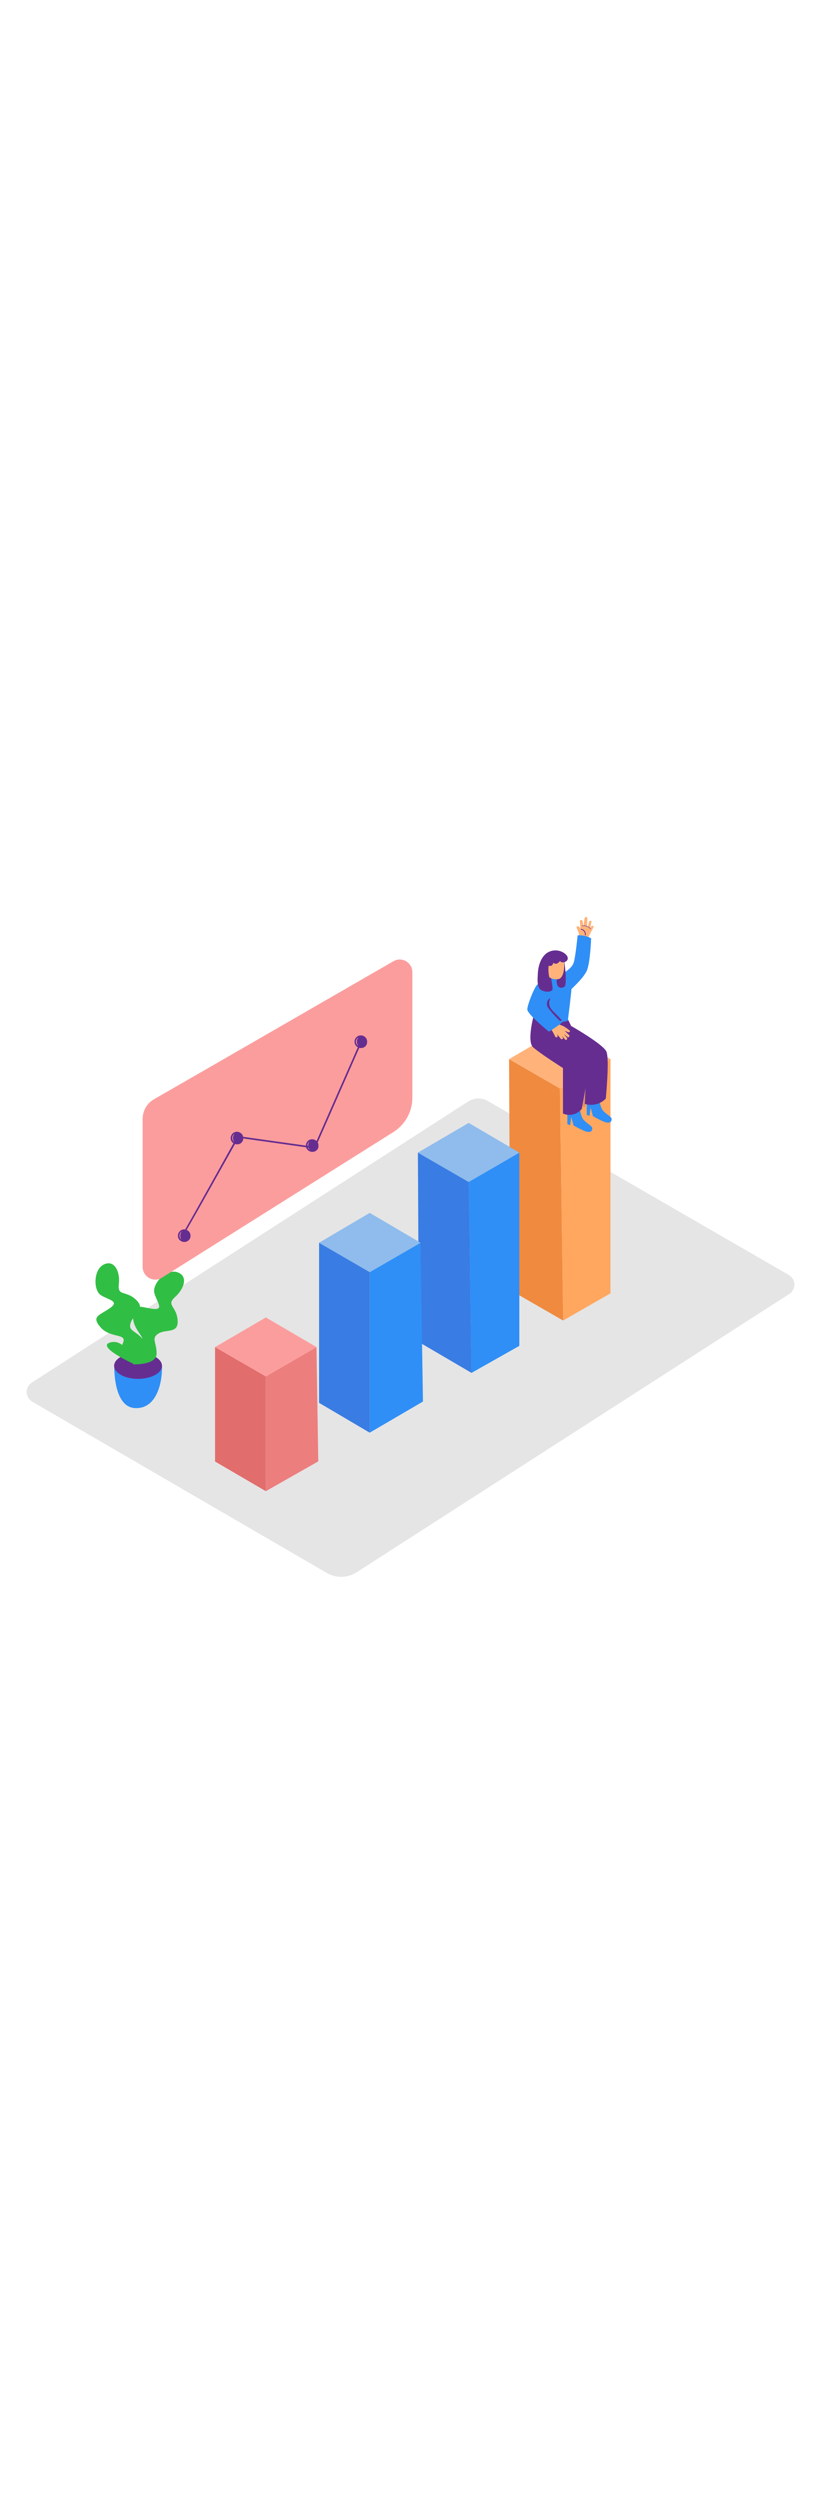 <svg version="1.1" id="Layer_1" xmlns="http://www.w3.org/2000/svg" xmlns:xlink="http://www.w3.org/1999/xlink" x="0px" y="0px" viewBox="0 0 500 500" style="width: 163px;" xml:space="preserve" data-imageid="chart-7-9" imageName="Chart 7" class="illustrations_image">
<style type="text/css">
	.st0_chart-7-9{fill:#E5E5E5;}
	.st1_chart-7-9{fill:#FFA75F;}
	.st2_chart-7-9{fill:#EF8A3F;}
	.st3_chart-7-9{fill:#FFB37B;}
	.st4_chart-7-9{fill:#68E1FD;}
	.st5_chart-7-9{opacity:0.19;fill:#662D91;enable-background:new    ;}
	.st6_chart-7-9{opacity:0.53;fill:#E5E5E5;enable-background:new    ;}
	.st7_chart-7-9{fill:#ED7E7E;}
	.st8_chart-7-9{fill:#E26D6D;}
	.st9_chart-7-9{fill:#FC9D9D;}
	.st10_chart-7-9{fill:#662D91;}
	.st11_chart-7-9{fill:#31BE44;}
</style>
<path id="Base_chart-7-9" class="st0_chart-7-9" d="M287.6,158.9L19.5,331.4c-3.2,2.1-4.1,6.3-2,9.5c0.6,0.9,1.4,1.6,2.3,2.2l181,105.1&#10;&#9;c5.7,3.3,12.7,3.1,18.2-0.4L484.8,277c3.2-2,4.1-6.3,2.1-9.4c0,0,0,0,0,0c-0.6-0.9-1.4-1.7-2.3-2.2L299.6,158.6&#10;&#9;C295.9,156.4,291.3,156.6,287.6,158.9z"/>
<g id="Bar_Chart_chart-7-9">
	<polygon class="st1_chart-7-9" points="343.9,150.9 375,132.9 375,276.6 345.9,293.3 &#9;"/>
	<polygon class="st2_chart-7-9" points="343.9,150.9 312.7,132.9 313.4,274.6 345.9,293.3 &#9;"/>
	<polygon class="st3_chart-7-9" points="312.7,132.9 343.9,114.7 375,132.9 343.9,150.9 &#9;"/>
	<polygon class="st4_chart-7-9 targetColor" points="287.9,208.3 319,190.3 319,308.8 289.6,325.4 &#9;" style="fill: rgb(47, 143, 246);"/>
	<polygon class="st4_chart-7-9 targetColor" points="287.9,208.3 256.7,190.3 257.3,306.5 289.6,325.4 &#9;" style="fill: rgb(47, 143, 246);"/>
	<polygon class="st4_chart-7-9 targetColor" points="256.7,190.3 287.9,172.1 319,190.3 287.9,208.3 &#9;" style="fill: rgb(47, 143, 246);"/>
	<polygon class="st4_chart-7-9 targetColor" points="287.9,208.3 319,190.3 319,308.8 289.6,325.4 &#9;" style="fill: rgb(47, 143, 246);"/>
	<polygon class="st5_chart-7-9" points="287.9,208.3 256.7,190.3 257.3,306.5 289.6,325.4 &#9;"/>
	<polygon class="st6_chart-7-9" points="256.7,190.3 287.9,172.1 319,190.3 287.9,208.3 &#9;"/>
	<polygon class="st4_chart-7-9 targetColor" points="227.1,263.6 258.3,245.6 259.8,343 227.1,362.1 &#9;" style="fill: rgb(47, 143, 246);"/>
	<polygon class="st4_chart-7-9 targetColor" points="227.1,263.6 196,245.6 196,343.8 227.1,362.1 &#9;" style="fill: rgb(47, 143, 246);"/>
	<polygon class="st5_chart-7-9" points="227.1,263.6 196,245.6 196,343.8 227.1,362.1 &#9;"/>
	<polygon class="st4_chart-7-9 targetColor" points="196,245.6 227.1,227.3 258.3,245.6 227.1,263.6 &#9;" style="fill: rgb(47, 143, 246);"/>
	<polygon class="st6_chart-7-9" points="196,245.6 227.1,227.3 258.3,245.6 227.1,263.6 &#9;"/>
	<polygon class="st7_chart-7-9" points="163.3,327.6 194.4,309.6 195.5,379.7 163.3,398 &#9;"/>
	<polygon class="st8_chart-7-9" points="163.3,327.6 132.1,309.6 132.1,379.8 163.3,398 &#9;"/>
	<polygon class="st9_chart-7-9" points="132.1,309.6 163.3,291.4 194.4,309.6 163.3,327.6 &#9;"/>
</g>
<g id="Plant_chart-7-9">
	<path class="st4_chart-7-9 targetColor" d="M70.2,321.1c0,0-0.8,25,12.5,25.9s17.1-15.2,16.8-25.9" style="fill: rgb(47, 143, 246);"/>
	<ellipse class="st10_chart-7-9" cx="84.8" cy="321.1" rx="14.7" ry="8"/>
	<path class="st11_chart-7-9" d="M81.2,319c0,0,11-9,6.4-14.4s-9-4.7-7.3-10s9.6-8,3.3-14S72.1,278.7,73,271s-2.7-15.2-9.2-12.1&#10;&#9;&#9;c-6.5,3.1-6.5,15.8-1.9,18.8s11.9,3.6,5.6,8s-11.7,5-5.7,11.8s16.3,3.5,13.8,9.4S74.6,315.1,81.2,319z"/>
	<path class="st11_chart-7-9" d="M81.9,320.2c0,0,14.2,0.5,14.3-6.5s-3.6-9.4,1.1-12.4s12.5,0.4,11.8-8.3s-7.3-9-1.5-14.2s8.1-13.1,1.1-15.2&#10;&#9;&#9;s-15.3,7.4-13.9,12.8s6.5,10.7-1.1,9.7s-12.2-4-12,5.1s9.9,13.5,4.1,16.2S79.5,313,81.9,320.2z"/>
	<path class="st11_chart-7-9" d="M82.7,320.2c0,0-5.2-16-14.8-13.5S82.7,320.2,82.7,320.2z"/>
</g>
<g id="Line_Chart_chart-7-9">
	<path class="st9_chart-7-9" d="M87.6,169.8v90.6c0,4.3,3.5,7.8,7.8,7.8c1.5,0,2.9-0.4,4.1-1.2l142.1-89.3c7.3-4.6,11.7-12.6,11.7-21.1v-77&#10;&#9;&#9;c0-4.3-3.5-7.8-7.8-7.8c-1.4,0-2.7,0.4-3.9,1.1c-31.3,18-116.2,67-146.6,84.4C90.4,159.7,87.6,164.5,87.6,169.8z"/>
	<path class="st10_chart-7-9" d="M112.2,241.6l-0.5-0.8l0.3,0.4l-0.3-0.4c1.1-1.3,24.9-44,34-60.4l0.2-0.3l47,6.6l28.8-65.4l0.9,0.4&#10;&#9;&#9;l-29.1,66.1l-47-6.6C136.2,199.4,113.1,241.1,112.2,241.6z"/>
	<ellipse class="st10_chart-7-9" cx="222.1" cy="122.2" rx="2.9" ry="3.4"/>
	<path class="st10_chart-7-9" d="M222.1,126.1c-2.1,0.3-4.1-1.3-4.3-3.4c-0.3-2.1,1.3-4.1,3.4-4.3c2.1-0.3,4.1,1.3,4.3,3.4c0,0.2,0,0.3,0,0.5&#10;&#9;&#9;C225.6,124.2,224.1,126,222.1,126.1z M222.1,119.3c-1.6-0.3-3.1,0.8-3.4,2.4s0.8,3.1,2.4,3.4s3.1-0.8,3.4-2.4c0-0.2,0-0.3,0-0.5&#10;&#9;&#9;C224.6,120.7,223.5,119.5,222.1,119.3z"/>
	<ellipse class="st10_chart-7-9" cx="192.2" cy="185.9" rx="2.9" ry="3.4"/>
	<path class="st10_chart-7-9" d="M192.2,189.8c-2.1,0.2-4.1-1.3-4.3-3.4c-0.2-2.1,1.3-4.1,3.4-4.3c2.1-0.2,4.1,1.3,4.3,3.4c0,0.2,0,0.3,0,0.5&#10;&#9;&#9;C195.8,188,194.2,189.7,192.2,189.8z M192.2,183.1c-1.6-0.3-3.1,0.8-3.3,2.4c-0.3,1.6,0.8,3.1,2.4,3.3c1.6,0.3,3.1-0.8,3.3-2.4&#10;&#9;&#9;c0-0.2,0-0.3,0-0.5C194.8,184.5,193.7,183.2,192.2,183.1z"/>
	<ellipse class="st10_chart-7-9" cx="146" cy="181.3" rx="2.9" ry="3.4"/>
	<path class="st10_chart-7-9" d="M146,185.2c-2.1,0.2-4.1-1.3-4.3-3.4c-0.2-2.1,1.3-4.1,3.4-4.3c2.1-0.2,4.1,1.3,4.3,3.4c0,0.2,0,0.3,0,0.5&#10;&#9;&#9;C149.6,183.3,148,185.1,146,185.2z M146,178.4c-1.6-0.3-3.1,0.8-3.3,2.4c-0.3,1.6,0.8,3.1,2.4,3.3c1.6,0.3,3.1-0.8,3.3-2.4&#10;&#9;&#9;c0-0.2,0-0.3,0-0.5C148.6,179.8,147.5,178.6,146,178.4L146,178.4z"/>
	<ellipse class="st10_chart-7-9" cx="113.6" cy="241.2" rx="2.9" ry="3.4"/>
	<path class="st10_chart-7-9" d="M113.6,245.1c-2.1,0.2-4.1-1.3-4.3-3.4s1.3-4.1,3.4-4.3c2.1-0.2,4.1,1.3,4.3,3.4c0,0.2,0,0.3,0,0.5&#10;&#9;&#9;C117.2,243.2,115.6,244.9,113.6,245.1z M113.6,238.3c-1.6-0.3-3.1,0.8-3.3,2.4c-0.3,1.6,0.8,3.1,2.4,3.3c1.6,0.3,3.1-0.8,3.3-2.4&#10;&#9;&#9;c0-0.2,0-0.3,0-0.5C116.2,239.7,115.1,238.4,113.6,238.3z"/>
</g>
<g id="Character_chart-7-9">
	<path class="st10_chart-7-9" d="M350.8,112.6c0,0-2.1-4.8-2.6-4.8s-14.6,0.5-14.6,0.5l6.6,9.8"/>
	<path class="st11_chart-7-9" d="M371.7,147.2c-0.8-0.6-1.5,0.8-0.8,1.3s-3,2.6-3.4,2.8l-4.3,2.4c-0.9,0.5-0.1,1.8,0.8,1.3l4.1-2.2&#10;&#9;&#9;c1.1-0.5,2.2-1.1,3.1-1.8C372.4,150,373.1,148.2,371.7,147.2z"/>
	<path class="st4_chart-7-9 targetColor" d="M367.6,154.6c0,0,0.7,7,2.5,9.5s5.8,4.2,5.6,5.6s-0.3,2.2-2.5,2.2s-9-4-9-4l-1.4-5.2l-0.7,5.1l-1.7-0.7v-13.2&#10;&#9;&#9;L367.6,154.6z" style="fill: rgb(47, 143, 246);"/>
	<path class="st4_chart-7-9 targetColor" d="M355.7,160.4c0,0,0.7,7,2.5,9.4s5.8,4.2,5.6,5.6s-0.3,2.2-2.5,2.2s-9-4-9-4l-1.4-5.2l-0.7,5.1l-1.7-0.7v-13.2&#10;&#9;&#9;L355.7,160.4z" style="fill: rgb(47, 143, 246);"/>
	<path class="st10_chart-7-9" d="M359.2,160.4c4.6,1.4,9.5,0.2,12.9-3.2c0.9-9.7,2-25.8,0.3-29.1c-2.5-4.7-21.7-15.6-21.7-15.6l-11.8,4.9&#10;&#9;&#9;l21.4,20.5L359.2,160.4z"/>
	<path class="st10_chart-7-9" d="M327.9,105.8c0,0-4.4,16.2-0.5,19.8c3.9,3.6,18.4,12.8,18.4,12.8v27.9c4.1,1.8,8.8,0.6,11.6-2.9l4.8-26.6&#10;&#9;&#9;l-18.4-22.2"/>
	<path class="st3_chart-7-9" d="M363.1,51.5l-0.4,0.8l-0.2-0.1c0.3-1.1,0.5-2.2,0.8-3.3s-1.3-1.2-1.5-0.2s-0.5,1.9-0.7,2.9l-0.5-0.2l0.2-4.1&#10;&#9;&#9;v-0.7c0.1-0.4-0.2-0.8-0.6-0.9c0,0,0,0,0,0c-0.4-0.1-0.8,0.2-1,0.6c-0.1,0.1-0.1,0.2-0.2,0.4c-0.2,1.5-0.4,3-0.5,4.6h-0.2&#10;&#9;&#9;c-0.1-1-0.2-2-0.4-2.9c0-0.1-0.1-0.3-0.2-0.4c-0.2-0.8-1.5-0.6-1.5,0.3l0.3,4.8c-0.3-0.8-0.7-1.5-1.5-1.7c-0.4-0.1-0.8,0.2-0.9,0.7&#10;&#9;&#9;c0,0.1,0,0.3,0.1,0.4c0.6,1.1,1,2.3,1.4,3.6l0.4,7.2c0,0.3,0.3,0.6,0.6,0.6c0.1,0.4,0.5,0.7,0.9,0.6c0.3-0.1,0.5-0.3,0.6-0.7&#10;&#9;&#9;c0.3,0.4,0.9,0.6,1.2,0.1v-0.1c0.3,0.6,1.4,0.6,1.5-0.2c0.1-1.5,0.2-3,0.2-4.4v-0.1c1.1-2.4,2.3-4.7,3.5-7&#10;&#9;&#9;C365,51.2,363.6,50.7,363.1,51.5z"/>
	<path class="st10_chart-7-9" d="M362.9,52.9c-1.4-1.5-3.3-2.2-5.3-1.9c-0.1,0-0.1,0.1-0.1,0.2c0,0,0,0,0,0c0,0,0.1,0.1,0.1,0.1&#10;&#9;&#9;c1.8-0.3,3.7,0.3,5,1.7C362.8,53.2,363.1,53,362.9,52.9z"/>
	<path class="st10_chart-7-9" d="M357,53c-0.3,0-0.3,0.4,0,0.5c1.5,0.3,2.5,1.8,2.3,3.3c0,0.1,0.2,0.2,0.3,0.2c0.1,0,0.2-0.1,0.2-0.2&#10;&#9;&#9;C360,55,358.8,53.3,357,53z"/>
	<path class="st4_chart-7-9 targetColor" d="M345,80.7c0,0,6.2-3,7.4-7s2.4-16.7,2.4-16.7c2.9-0.2,5.8,0.4,8.3,1.8c0,0-0.5,15.5-2.8,20.2s-9.5,11-9.3,11&#10;&#9;&#9;s-2.2,19.4-2.2,19.4s-12.2,3.4-19.1,0c0,0,2-18.7,3.5-21.4S345,80.7,345,80.7z" style="fill: rgb(47, 143, 246);"/>
	<path class="st3_chart-7-9" d="M349.9,115.4c-1.1-1-2.3-1.8-3.6-2.6l-3.5-1.5c-1-1-2-2-2.9-3c-0.7-0.7-1.7,0.3-1.1,1.1s1.5,1.6,2.3,2.4&#10;&#9;&#9;c-0.2,0.1-0.4,0.3-0.5,0.6c-0.4-0.1-0.8,0.1-0.9,0.5c0,0,0,0,0,0l0,0c-0.1-0.1-0.3-0.1-0.5-0.1c-0.6-0.6-1.7,0.1-1.2,0.9&#10;&#9;&#9;c1.1,1.8,2.2,3.6,3.1,5.5c0.5,0.9,1.8,0.1,1.3-0.8l-0.4-0.8c0.9,0.9,1.7,1.8,2.4,2.8c0.6,0.8,1.9,0,1.3-0.8&#10;&#9;&#9;c-0.2-0.3-0.5-0.6-0.7-0.9c0.4,0.3,0.8,0.7,1.1,1s0.7,0.8,1,1.2c0.5,0.7,1.7-0.2,1.2-0.9l-0.1-0.2l0,0c-0.5-0.6-1.5-1.8-2-2.4&#10;&#9;&#9;c0.6,0.5,1.8,1.5,2.5,2s1.5-0.7,0.8-1.3c-0.5-0.3-2.2-2.2-2.7-2.6s0.4,0.5,0,0c0.7,0.3,1.5,0.6,2.2,0.9S350.5,115.9,349.9,115.4z"/>
	<path class="st4_chart-7-9 targetColor" d="M340.7,82.1c0,0-9.3,3-11.2,5.7s-5.5,11.7-5.6,14.6s13.3,13.7,13.3,13.7s7.5-4.8,8.1-5.9s-8.8-9.9-8.8-9.9" style="fill: rgb(47, 143, 246);"/>
	<path class="st10_chart-7-9" d="M335.8,68c0,0-5.4,3-5.5,14c0,0-0.7,6.1,1.5,8.1s7.3,1.9,7.6,0S337,75.6,337,75.6"/>
	<path class="st10_chart-7-9" d="M346.4,70.9c0,0,2.4,16.4,0.2,17.7s-5.7,0.9-4.4-6.6"/>
	<path class="st3_chart-7-9" d="M346.4,70.9c0,0,1.5,12.6-3.9,13c-6.1,0.4-7.8-4-7.3-6.7S338.1,67,346.4,70.9z"/>
	<path class="st10_chart-7-9" d="M337,75.6c0,0,2.2,1,2.9-1.8c0.7,0.7,1.8,0.8,2.6,0.3c0.6-0.4,1.1-0.9,1.5-1.4c0,0,0.6,1.4,3,0.6&#10;&#9;&#9;s2.8-4-1.8-6.2s-11.2-0.3-12.4,5.6s0,9.4,4.8,10.7C336.9,80.8,336.7,78.2,337,75.6z"/>
	<path class="st10_chart-7-9" d="M342.8,106.6c-1.3-1.4-2.9-2.7-4.1-4.3c-1.6-1.9-1.8-4.6-0.6-6.8c-0.8,0.3-1.4,0.9-1.8,1.7&#10;&#9;&#9;c-0.7,1.7-0.4,3.6,0.9,4.9c2,2.6,4.2,5,6.5,7.2c0.3,0.3,0.8,0.3,1.1-0.1c0,0,0,0,0,0c0.1-0.1,0.1-0.2,0.2-0.3&#10;&#9;&#9;C344.2,108.2,343.5,107.3,342.8,106.6z"/>
	<path class="st5_chart-7-9" d="M360.7,129.8c-3.3-3.2-6.8-6.2-10.2-9.3c-0.7-0.7-1.8,0.4-1.1,1.1l8.2,7.5c1,0.8,1.9,1.7,2.8,2.6&#10;&#9;&#9;c2.2,2.7,1.3,5.3,0.8,8.4c-1,7.1-2.1,14.2-3.2,21.3c-0.1,1,1.3,1.4,1.5,0.4c1.3-8.4,3.2-17,3.8-25.5&#10;&#9;&#9;C363.7,133.7,362.7,131.3,360.7,129.8z"/>
</g>
</svg>